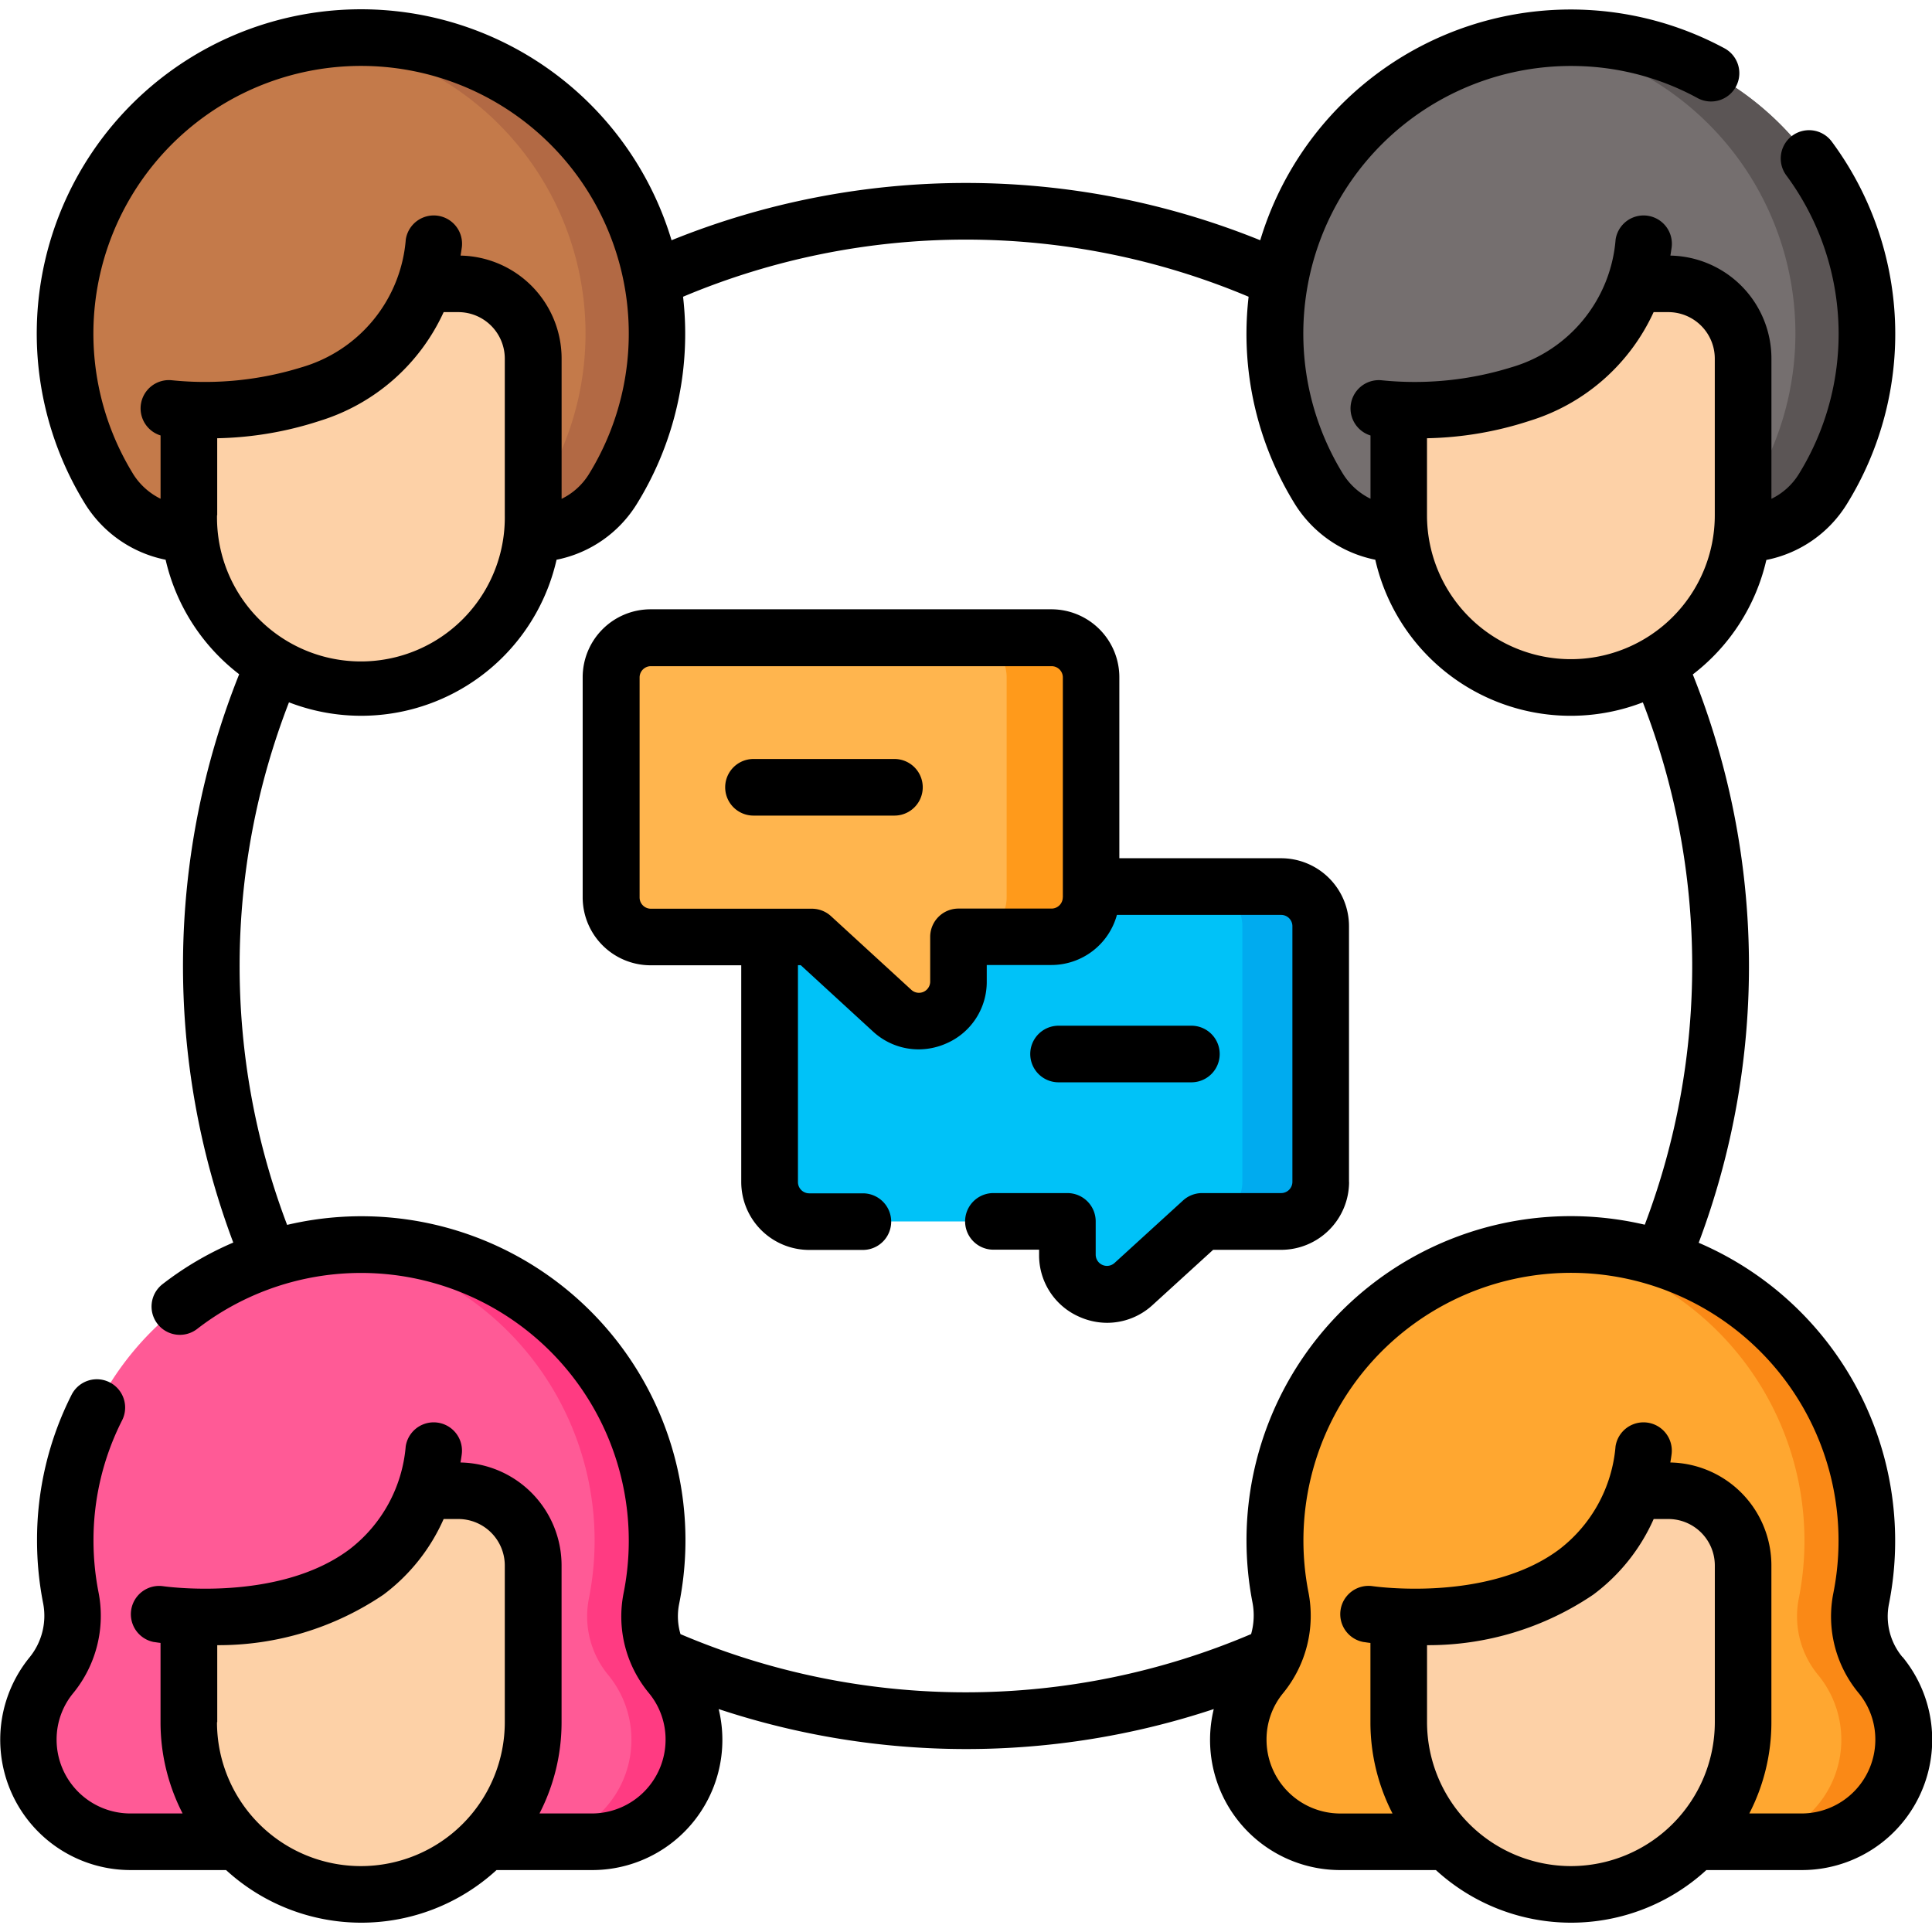 <svg xmlns="http://www.w3.org/2000/svg" xmlns:xlink="http://www.w3.org/1999/xlink" width="54" height="54" viewBox="0 0 54 54">
  <defs>
    <clipPath id="clip-path">
      <rect id="Rectángulo_37064" data-name="Rectángulo 37064" width="54" height="54" transform="translate(12127 -8488)" fill="#fff"/>
    </clipPath>
  </defs>
  <g id="Enmascarar_grupo_261" data-name="Enmascarar grupo 261" transform="translate(-12127 8488)" clip-path="url(#clip-path)">
    <g id="grupo" transform="translate(12127 -8487.792)">
      <path id="Trazado_160909" data-name="Trazado 160909" d="M17.132,13.461a8.273,8.273,0,1,0-14.094-.023,2.673,2.673,0,0,0,2.276,1.277H14.87a2.658,2.658,0,0,0,2.262-1.254Zm0,0" fill="#c47a4a"/>
      <path id="Trazado_160910" data-name="Trazado 160910" d="M17.132,13.461a2.658,2.658,0,0,1-2.263,1.254h-2a2.658,2.658,0,0,0,2.263-1.254A8.275,8.275,0,0,0,9.093.9a8.274,8.274,0,0,1,9.271,8.028,8.24,8.24,0,0,1-1.231,4.529Zm0,0" fill="#b26944"/>
      <path id="Trazado_160911" data-name="Trazado 160911" d="M10.092,19.007A4.813,4.813,0,0,1,5.28,14.195V9.811A2.086,2.086,0,0,1,7.366,7.725h5.454A2.085,2.085,0,0,1,14.9,9.811v4.384a4.812,4.812,0,0,1-4.812,4.813Zm0,0" fill="#fdd1a7"/>
      <path id="Trazado_160912" data-name="Trazado 160912" d="M12.124,6.587c-.749,5.668-7.7,4.585-7.7,4.585V6.587Zm0,0" fill="#c47a4a"/>
      <path id="Trazado_160913" data-name="Trazado 160913" d="M18.2,44.474a8.273,8.273,0,1,0-16.234-.045,2.633,2.633,0,0,1-.532,2.179,2.852,2.852,0,0,0,2.2,4.662h12.9a2.852,2.852,0,0,0,2.2-4.662,2.576,2.576,0,0,1-.541-2.135Zm0,0" fill="#ff5a96"/>
      <path id="Trazado_160914" data-name="Trazado 160914" d="M19.393,48.418a2.853,2.853,0,0,1-2.852,2.853H14.8a2.852,2.852,0,0,0,2.2-4.663,2.573,2.573,0,0,1-.541-2.134,8.276,8.276,0,0,0-7.247-9.852,8.42,8.42,0,0,1,1.309-.034A8.275,8.275,0,0,1,18.2,44.474a2.573,2.573,0,0,0,.541,2.134,2.838,2.838,0,0,1,.648,1.81Zm0,0" fill="#ff3b82"/>
      <path id="Trazado_160915" data-name="Trazado 160915" d="M10.092,52.741A4.813,4.813,0,0,1,5.28,47.928V43.544a2.086,2.086,0,0,1,2.086-2.086h5.454A2.086,2.086,0,0,1,14.9,43.544v4.384a4.812,4.812,0,0,1-4.812,4.813Zm0,0" fill="#fdd1a7"/>
      <path id="Trazado_160916" data-name="Trazado 160916" d="M12.124,40.32c-.749,5.669-7.7,4.585-7.7,4.585V40.32Zm0,0" fill="#ff5a96"/>
      <path id="Trazado_160917" data-name="Trazado 160917" d="M50.948,13.461a8.272,8.272,0,1,0-14.094-.023,2.674,2.674,0,0,0,2.277,1.277h9.555a2.659,2.659,0,0,0,2.262-1.254Zm0,0" fill="#756f6f"/>
      <path id="Trazado_160918" data-name="Trazado 160918" d="M50.948,13.461a2.658,2.658,0,0,1-2.262,1.254h-2a2.655,2.655,0,0,0,2.261-1.254A8.273,8.273,0,0,0,42.908.9a8.274,8.274,0,0,1,9.271,8.028,8.237,8.237,0,0,1-1.231,4.529Zm0,0" fill="#5b5555"/>
      <path id="Trazado_160919" data-name="Trazado 160919" d="M43.908,19.007a4.813,4.813,0,0,1-4.813-4.813V9.811a2.086,2.086,0,0,1,2.086-2.085h5.454A2.086,2.086,0,0,1,48.72,9.811v4.384a4.813,4.813,0,0,1-4.813,4.813Zm0,0" fill="#fdd1a7"/>
      <path id="Trazado_160920" data-name="Trazado 160920" d="M45.939,6.587c-.749,5.668-7.7,4.585-7.7,4.585V6.587Zm0,0" fill="#756f6f"/>
      <path id="Trazado_160921" data-name="Trazado 160921" d="M52.02,44.474a8.273,8.273,0,1,0-16.234-.045,2.633,2.633,0,0,1-.532,2.179,2.851,2.851,0,0,0,2.2,4.662h12.9a2.852,2.852,0,0,0,2.2-4.662,2.576,2.576,0,0,1-.541-2.135Zm0,0" fill="#ffa730"/>
      <path id="Trazado_160922" data-name="Trazado 160922" d="M53.209,48.418a2.853,2.853,0,0,1-2.852,2.853h-1.74a2.852,2.852,0,0,0,2.2-4.663,2.571,2.571,0,0,1-.541-2.134,8.281,8.281,0,0,0-7.247-9.852,8.418,8.418,0,0,1,1.309-.034,8.281,8.281,0,0,1,7.678,9.886,2.571,2.571,0,0,0,.541,2.134,2.838,2.838,0,0,1,.648,1.81Zm0,0" fill="#fa8916"/>
      <path id="Trazado_160923" data-name="Trazado 160923" d="M43.908,52.741a4.813,4.813,0,0,1-4.813-4.813V43.544a2.086,2.086,0,0,1,2.086-2.086h5.454a2.086,2.086,0,0,1,2.086,2.086v4.384a4.813,4.813,0,0,1-4.813,4.813Zm0,0" fill="#fdd1a7"/>
      <path id="Trazado_160924" data-name="Trazado 160924" d="M45.939,40.32c-.749,5.669-7.7,4.585-7.7,4.585V40.32Zm0,0" fill="#ffa730"/>
      <path id="Trazado_160925" data-name="Trazado 160925" d="M35.808,24.574H22.621a1.106,1.106,0,0,0-1.106,1.106v7.145a1.105,1.105,0,0,0,1.106,1.106h7.213v.929a1.106,1.106,0,0,0,1.851.817L33.6,33.931h2.209a1.106,1.106,0,0,0,1.106-1.106V25.68a1.106,1.106,0,0,0-1.106-1.106Zm0,0" fill="#00c2f8"/>
      <path id="Trazado_160926" data-name="Trazado 160926" d="M36.914,25.68v7.145a1.106,1.106,0,0,1-1.1,1.105H33.624a1.105,1.105,0,0,0,1.1-1.105V25.68a1.105,1.105,0,0,0-1.1-1.106h2.184a1.105,1.105,0,0,1,1.1,1.106Zm0,0" fill="#00abef"/>
      <path id="Trazado_160927" data-name="Trazado 160927" d="M18.192,17.616h11.2a1.106,1.106,0,0,1,1.106,1.106v6.15a1.106,1.106,0,0,1-1.106,1.106h-2.6v1.248a1.106,1.106,0,0,1-1.854.814l-2.244-2.062h-4.5a1.106,1.106,0,0,1-1.106-1.106v-6.15a1.106,1.106,0,0,1,1.106-1.106Zm0,0" fill="#ffb54e"/>
      <path id="Trazado_160928" data-name="Trazado 160928" d="M30.5,18.722v6.15a1.106,1.106,0,0,1-1.106,1.105H27.03a1.105,1.105,0,0,0,1.106-1.105v-6.15a1.105,1.105,0,0,0-1.106-1.106H29.39A1.106,1.106,0,0,1,30.5,18.722Zm0,0" fill="#ff9a1b"/>
      <path id="Trazado_160929" data-name="Trazado 160929" d="M53.172,46.105a1.772,1.772,0,0,1-.376-1.477,9.065,9.065,0,0,0-5.317-10.1,21.962,21.962,0,0,0-.165-15.885,5.613,5.613,0,0,0,2.056-3.2,3.427,3.427,0,0,0,2.249-1.56A9.032,9.032,0,0,0,51.2,3.752a.791.791,0,0,0-1.273.94,7.45,7.45,0,0,1,.349,8.353,1.848,1.848,0,0,1-.764.689V9.811a2.879,2.879,0,0,0-2.824-2.875q.02-.121.037-.245a.791.791,0,0,0-1.568-.207,4.056,4.056,0,0,1-2.916,3.575,9.108,9.108,0,0,1-3.623.362.791.791,0,0,0-.312,1.543v1.768a1.881,1.881,0,0,1-.776-.707,7.481,7.481,0,0,1,6.56-11.387,7.34,7.34,0,0,1,3.344.888.791.791,0,1,0,.751-1.392A9.062,9.062,0,0,0,35.224,6.507a21.936,21.936,0,0,0-16.454,0A9.063,9.063,0,1,0,2.364,13.852a3.45,3.45,0,0,0,2.265,1.585,5.616,5.616,0,0,0,2.056,3.2A21.962,21.962,0,0,0,6.52,34.522a9,9,0,0,0-1.978,1.163.791.791,0,1,0,.97,1.25,7.484,7.484,0,0,1,11.918,7.384,3.35,3.35,0,0,0,.705,2.792,2.034,2.034,0,0,1,.468,1.307,2.063,2.063,0,0,1-2.061,2.061H15.079a5.564,5.564,0,0,0,.617-2.551V43.544a2.879,2.879,0,0,0-2.825-2.875c.014-.081.027-.162.037-.245a.791.791,0,0,0-1.568-.207,4.054,4.054,0,0,1-1.57,2.878c-2,1.5-5.194,1.034-5.225,1.03A.791.791,0,0,0,4.3,45.687c.018,0,.083.013.187.025v2.216a5.564,5.564,0,0,0,.617,2.551H3.643a2.063,2.063,0,0,1-2.061-2.061,2.034,2.034,0,0,1,.468-1.307,3.414,3.414,0,0,0,.7-2.833,7.522,7.522,0,0,1-.137-1.428,7.4,7.4,0,0,1,.8-3.36.791.791,0,1,0-1.413-.712,8.972,8.972,0,0,0-.965,4.072,9.1,9.1,0,0,0,.166,1.73,1.84,1.84,0,0,1-.367,1.526,3.643,3.643,0,0,0,2.815,5.955h2.67a5.592,5.592,0,0,0,7.559,0h2.67a3.638,3.638,0,0,0,3.539-4.5,21.981,21.981,0,0,0,13.838,0,3.638,3.638,0,0,0,3.539,4.5h2.67a5.592,5.592,0,0,0,7.559,0h2.67a3.643,3.643,0,0,0,2.815-5.955Zm-47.1,1.822V45.775a8.212,8.212,0,0,0,4.643-1.41A5.317,5.317,0,0,0,12.4,42.249h.414a1.3,1.3,0,0,1,1.295,1.295v4.384a4.022,4.022,0,1,1-8.044,0ZM42.754,11.554a5.629,5.629,0,0,0,3.465-3.038h.415a1.3,1.3,0,0,1,1.295,1.294v4.384a4.022,4.022,0,1,1-8.044,0V12.041a9.793,9.793,0,0,0,2.869-.487ZM3.712,13.024a7.482,7.482,0,1,1,12.748.021,1.849,1.849,0,0,1-.763.69V9.811a2.879,2.879,0,0,0-2.824-2.875q.02-.121.037-.245a.791.791,0,0,0-1.568-.207,4.055,4.055,0,0,1-2.916,3.575A9.108,9.108,0,0,1,4.8,10.42a.791.791,0,0,0-.312,1.543v1.769a1.885,1.885,0,0,1-.777-.708Zm2.359,1.17V12.041a9.8,9.8,0,0,0,2.869-.487A5.629,5.629,0,0,0,12.4,8.516h.415a1.3,1.3,0,0,1,1.294,1.294v4.384a4.022,4.022,0,1,1-8.043,0ZM19.02,45.466a1.754,1.754,0,0,1-.039-.838,9.056,9.056,0,0,0-10.956-10.6,20.379,20.379,0,0,1,.052-14.606,5.6,5.6,0,0,0,7.479-3.985A3.422,3.422,0,0,0,17.8,13.877a9.031,9.031,0,0,0,1.349-4.962c-.006-.279-.026-.555-.057-.829a20.357,20.357,0,0,1,15.807,0,9.18,9.18,0,0,0-.06,1.03,9.039,9.039,0,0,0,1.336,4.736,3.452,3.452,0,0,0,2.265,1.585,5.6,5.6,0,0,0,7.478,3.986,20.377,20.377,0,0,1,.054,14.6,9.062,9.062,0,0,0-11.132,8.823,9.1,9.1,0,0,0,.166,1.73,1.914,1.914,0,0,1-.037.889,20.358,20.358,0,0,1-15.953,0Zm24.888,6.484a4.026,4.026,0,0,1-4.022-4.022V45.775a8.212,8.212,0,0,0,4.643-1.41,5.318,5.318,0,0,0,1.692-2.116h.414a1.3,1.3,0,0,1,1.295,1.295v4.384a4.026,4.026,0,0,1-4.022,4.022Zm6.449-1.471H48.894a5.564,5.564,0,0,0,.617-2.551V43.544a2.879,2.879,0,0,0-2.825-2.875c.014-.081.027-.162.037-.245a.791.791,0,0,0-1.568-.207,4.054,4.054,0,0,1-1.57,2.878c-2,1.5-5.194,1.034-5.225,1.03a.791.791,0,0,0-.243,1.563c.018,0,.083.013.187.025v2.216a5.564,5.564,0,0,0,.617,2.551H37.458A2.063,2.063,0,0,1,35.4,48.418a2.034,2.034,0,0,1,.468-1.308,3.416,3.416,0,0,0,.7-2.832,7.527,7.527,0,0,1-.137-1.429A7.482,7.482,0,0,1,44.3,35.378a7.487,7.487,0,0,1,6.943,8.941,3.35,3.35,0,0,0,.705,2.792,2.036,2.036,0,0,1,.468,1.307,2.063,2.063,0,0,1-2.061,2.061Zm0,0"/>
      <path id="Trazado_160930" data-name="Trazado 160930" d="M37.705,32.825V25.68a1.9,1.9,0,0,0-1.9-1.9H31.286V18.722a1.9,1.9,0,0,0-1.9-1.9h-11.2a1.9,1.9,0,0,0-1.9,1.9v6.15a1.9,1.9,0,0,0,1.9,1.9h2.532v6.056a1.9,1.9,0,0,0,1.9,1.9h1.5a.791.791,0,0,0,0-1.582h-1.5a.315.315,0,0,1-.315-.315V26.769h.078L24.4,28.622a1.877,1.877,0,0,0,1.275.5,1.913,1.913,0,0,0,.771-.164,1.872,1.872,0,0,0,1.134-1.737v-.457h1.808a1.9,1.9,0,0,0,1.83-1.4h4.59a.315.315,0,0,1,.315.315v7.145a.315.315,0,0,1-.315.315H33.6a.792.792,0,0,0-.533.206l-1.915,1.747a.315.315,0,0,1-.527-.233V33.93a.791.791,0,0,0-.791-.791H27.766a.791.791,0,0,0,0,1.582h1.277v.138A1.874,1.874,0,0,0,30.174,36.6a1.91,1.91,0,0,0,.774.165,1.878,1.878,0,0,0,1.27-.5l1.689-1.54h1.9a1.9,1.9,0,0,0,1.9-1.9Zm-8-7.953a.315.315,0,0,1-.315.315h-2.6a.791.791,0,0,0-.791.791v1.248a.314.314,0,0,1-.527.232L23.228,25.4a.791.791,0,0,0-.536-.209h-4.5a.315.315,0,0,1-.315-.315v-6.15a.315.315,0,0,1,.315-.314h11.2a.315.315,0,0,1,.315.314v6.15Zm0,0"/>
      <path id="Trazado_160931" data-name="Trazado 160931" d="M25,21.006H21.06a.791.791,0,0,0,0,1.582H25a.791.791,0,0,0,0-1.582Zm0,0"/>
      <path id="Trazado_160932" data-name="Trazado 160932" d="M33.3,30.043a.791.791,0,1,0,0-1.582H29.587a.791.791,0,1,0,0,1.582Zm0,0"/>
    </g>
  </g>
</svg>
